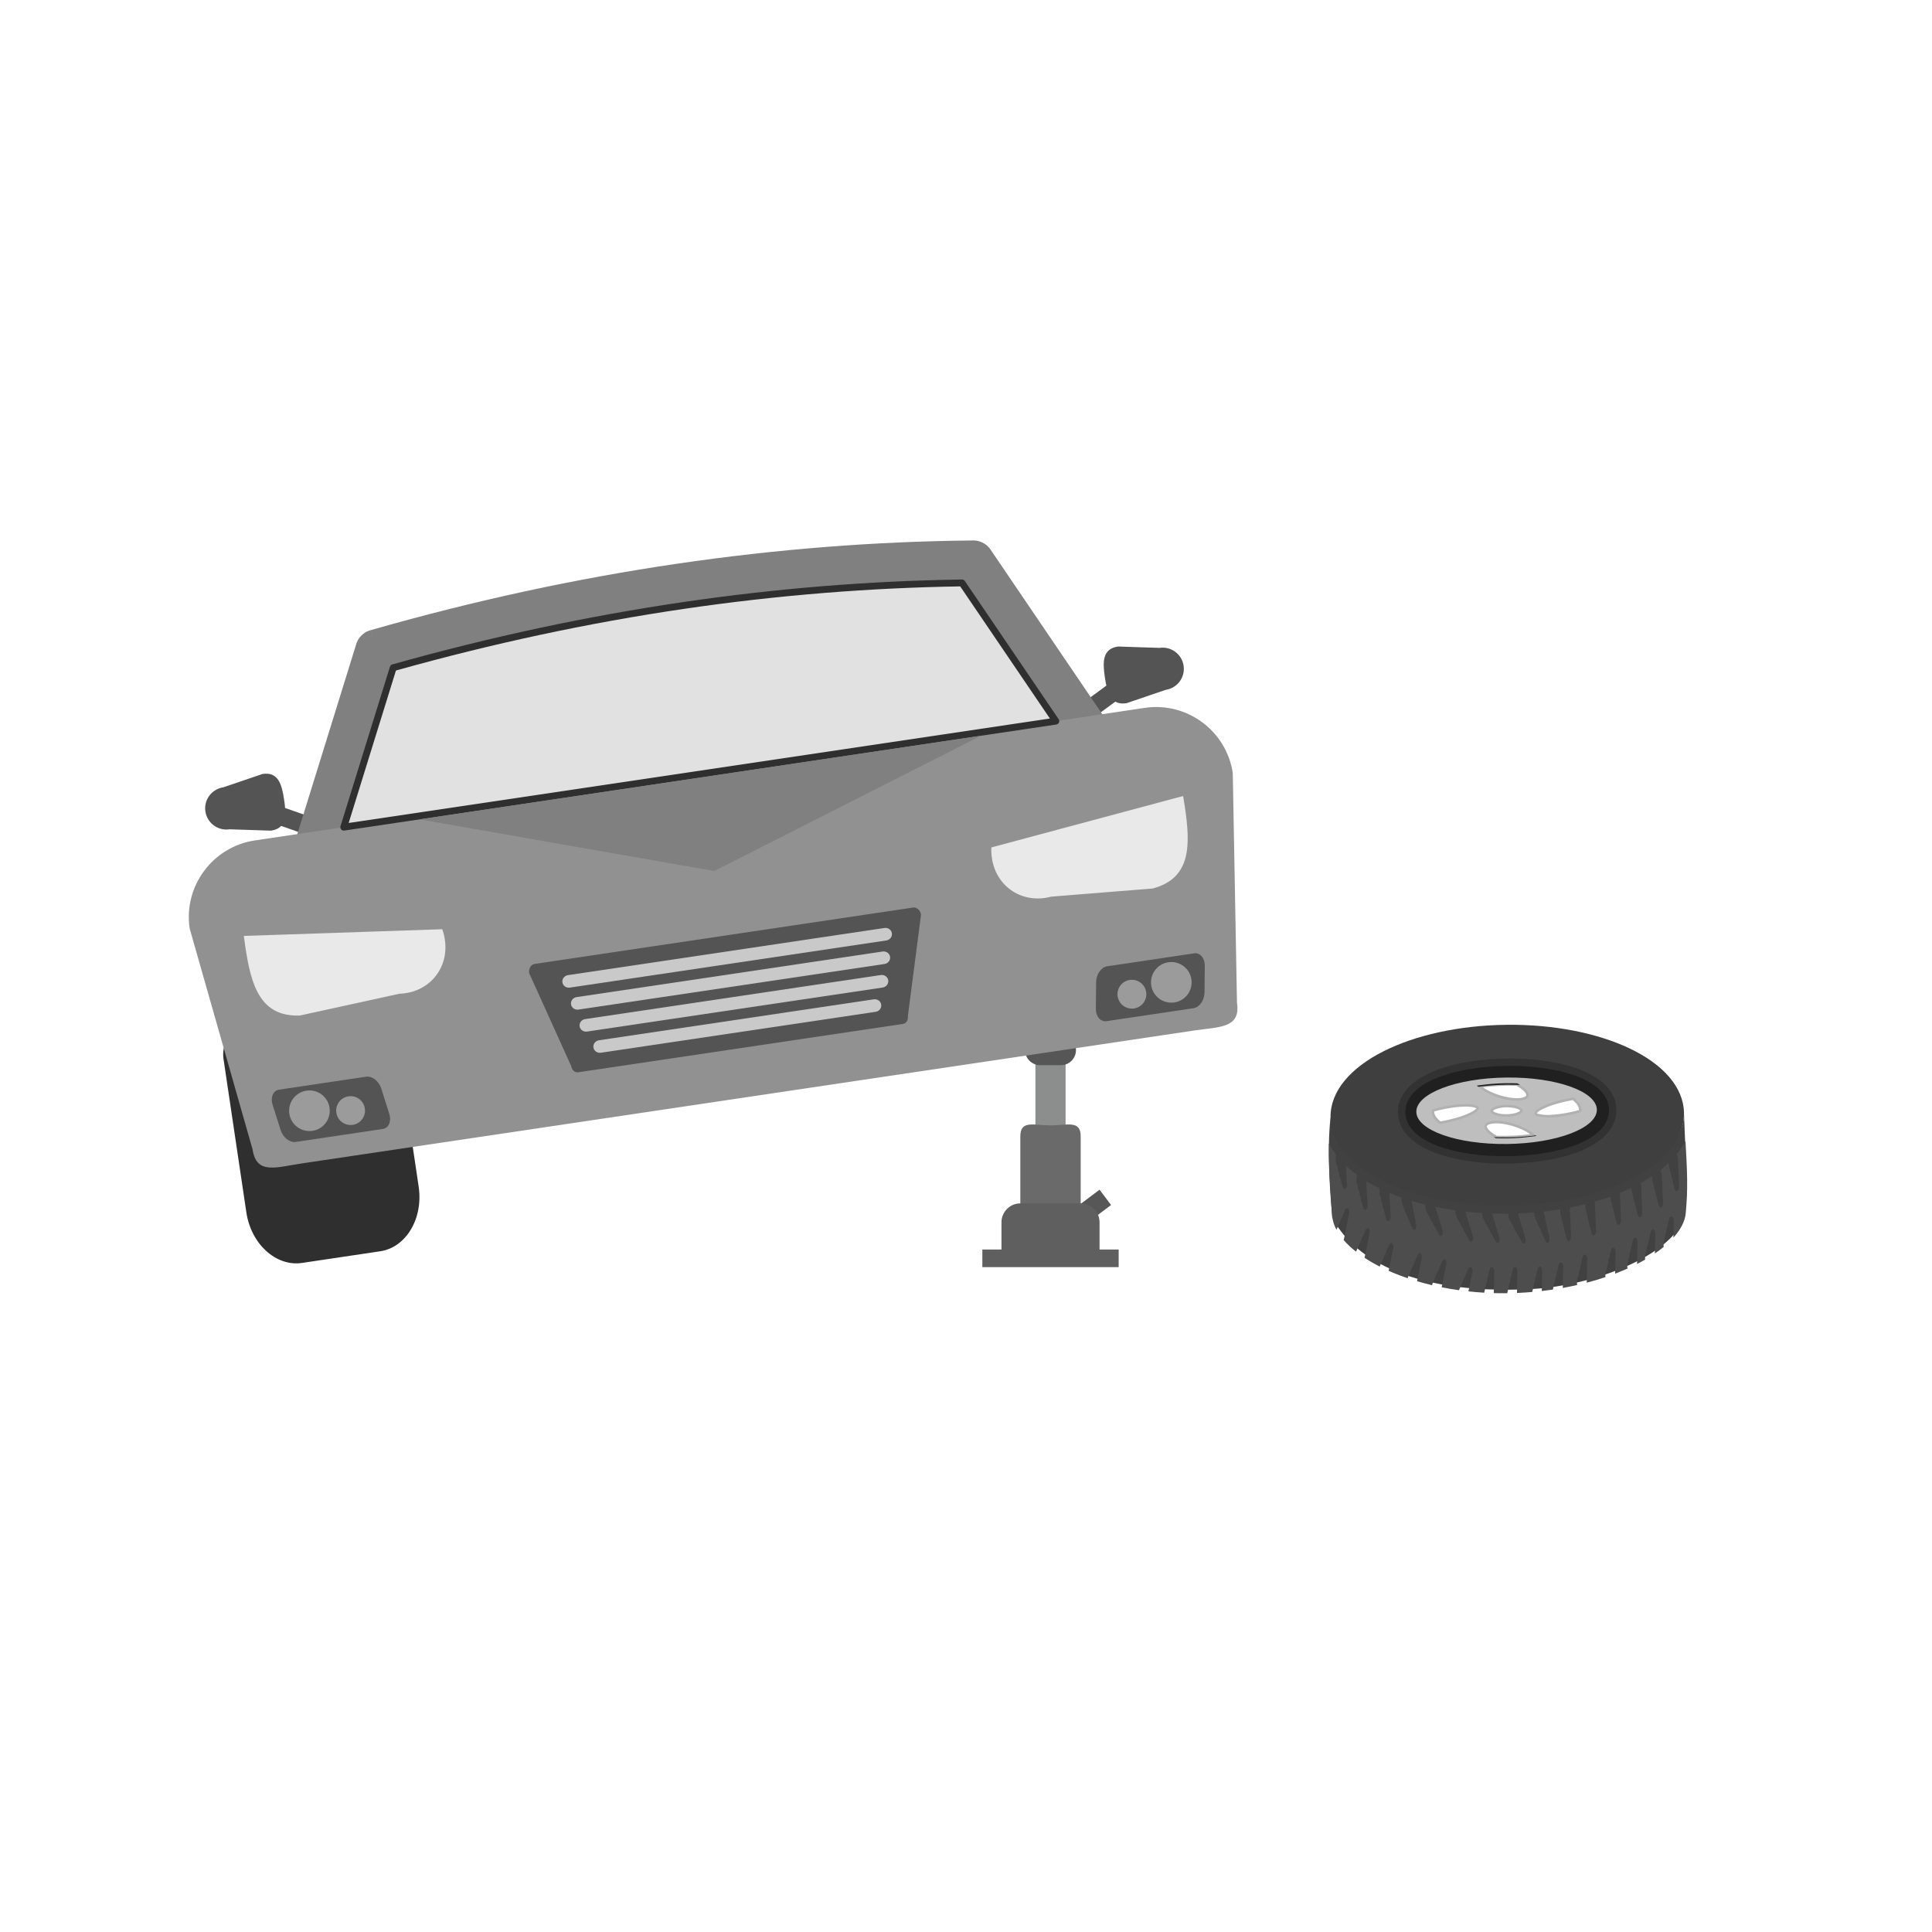 <?xml version="1.0" encoding="UTF-8"?>
<!DOCTYPE svg PUBLIC "-//W3C//DTD SVG 1.1//EN" "http://www.w3.org/Graphics/SVG/1.1/DTD/svg11.dtd">
<!-- Creator: CorelDRAW -->
<svg xmlns="http://www.w3.org/2000/svg" xml:space="preserve" width="2048px" height="2048px" style="shape-rendering:geometricPrecision; text-rendering:geometricPrecision; image-rendering:optimizeQuality; fill-rule:evenodd; clip-rule:evenodd"
viewBox="0 0 2048 2048"
 xmlns:xlink="http://www.w3.org/1999/xlink">
 <defs>
  <style type="text/css">
   <![CDATA[
    .fil22 {fill:none}
    .fil18 {fill:#323232}
    .fil17 {fill:#3F3F3F}
    .fil16 {fill:#414141}
    .fil10 {fill:#545454}
    .fil0 {fill:#575758}
    .fil14 {fill:#5F5F5F}
    .fil13 {fill:gray}
    .fil7 {fill:#919191}
    .fil11 {fill:#9B9B9C}
    .fil21 {fill:#BEBEBE}
    .fil9 {fill:#E1E1E2}
    .fil20 {fill:#202020;fill-rule:nonzero}
    .fil4 {fill:#2F2F2F;fill-rule:nonzero}
    .fil19 {fill:#4D4D4D;fill-rule:nonzero}
    .fil5 {fill:#545454;fill-rule:nonzero}
    .fil3 {fill:#565656;fill-rule:nonzero}
    .fil2 {fill:#6A6A6A;fill-rule:nonzero}
    .fil6 {fill:gray;fill-rule:nonzero}
    .fil1 {fill:#8C8D8D;fill-rule:nonzero}
    .fil15 {fill:#B1B1B1;fill-rule:nonzero}
    .fil12 {fill:#C9C9C9;fill-rule:nonzero}
    .fil8 {fill:#E9E9EA;fill-rule:nonzero}
   ]]>
  </style>
 </defs>
 <g id="Layer_x0020_1">
  <rect class="fil0" transform="matrix(-0.8 0.6 0.45 0.6 1165.58 1261.13)" width="39.063" height="27.084"/>
  <path class="fil1" d="M1129.58 1129.12c0,-8.836 -7.165,-16 -16,-16 -8.836,0 -16,7.165 -16,16l0 87.891c0,8.836 7.165,16 16,16 8.836,0 16,-7.165 16,-16l0 -87.891z"/>
  <path class="fil2" d="M1145.59 1204.64c0,-17.673 -14.328,-11.688 -32.001,-11.688 -17.673,0 -32.001,-5.985 -32.001,11.688l0 87.891c0,17.673 14.328,32.001 32.001,32.001 17.673,0 32.001,-14.328 32.001,-32.001l0 -87.891z"/>
  <path class="fil3" d="M1102.6 1097.14c-8.836,0 -16,7.165 -16,16 0,8.836 7.165,16 16,16l21.973 0c8.836,0 16,-7.165 16,-16 0,-8.836 -7.165,-16 -16,-16l-21.973 0z"/>
  <g id="_613210312">
   <path id="_613176232" class="fil4" d="M403.031 1326.41l-82.913 12.351c-13.739,2.047 -27.236,-2.957 -37.912,-12.666 -10.676,-9.709 -18.556,-24.146 -21.063,-40.965l-24.2 -162.463c-2.241,-15.037 5.902,-28.713 18.185,-30.542l138.187 -20.584c12.284,-1.83 24.058,8.878 26.298,23.916l24.2 162.462c2.506,16.82 -0.824,32.928 -8.207,45.326 -7.383,12.399 -18.836,21.119 -32.575,23.166z"/>
   <path id="_613176160" class="fil5" d="M1185.15 685.342c-16.597,2.472 -16.394,16.195 -13.922,32.791 2.472,16.596 6.278,29.782 22.874,27.309l41.641 -14.184c12.284,-1.831 20.759,-13.272 18.93,-25.555 -1.83,-12.285 -13.272,-20.759 -25.555,-18.93l-43.968 -1.431z"/>
   <path id="_613175728" class="fil5" d="M1190.66 737.675c5.496,-4.026 9.232,-12.125 8.343,-18.089 -0.888,-5.965 -6.064,-7.534 -11.561,-3.508l-37.665 27.594c-5.496,4.026 -9.232,12.125 -8.343,18.089 0.888,5.965 6.064,7.534 11.561,3.508l37.665 -27.594z"/>
   <path id="_613175824" class="fil5" d="M278.295 820.427c16.597,-2.472 20.402,10.715 22.874,27.311 2.472,16.596 2.675,30.318 -13.922,32.791l-43.968 -1.433c-12.284,1.831 -23.725,-6.645 -25.555,-18.928 -1.83,-12.284 6.646,-23.726 18.93,-25.555l41.641 -14.185z"/>
   <path id="_613176016" class="fil5" d="M288.278 872.095c-6.431,-2.25 -12.365,-8.908 -13.253,-14.873 -0.888,-5.963 3.605,-8.974 10.036,-6.724l44.073 15.418c6.431,2.25 12.365,8.908 13.253,14.871 0.888,5.965 -3.605,8.975 -10.036,6.725l-44.073 -15.418z"/>
   <path id="_613175800" class="fil6" d="M1139.3 794.014c6.97,10.242 20.924,12.896 31.167,5.926 10.242,-6.97 12.896,-20.924 5.926,-31.167l-126.28 -186.023 0.045 -0.03c-4.709,-6.938 -12.613,-10.41 -20.413,-9.788 -102.141,1.052 -206.157,9.061 -312.213,24.658 -106.375,15.641 -214.551,38.908 -324.67,70.43l6.142 21.554 -6.188 -21.62c-8.117,2.324 -13.906,8.822 -15.71,16.495l-66.11 213.233c-3.683,11.829 2.923,24.405 14.752,28.088 11.829,3.682 24.405,-2.923 28.088,-14.753l63.001 -203.204c104.295,-29.331 206.682,-51.117 307.295,-65.913 100.018,-14.707 198.525,-22.512 295.636,-23.967l119.532 176.08z"/>
   <path id="_613211680" class="fil7" d="M1213.49 750.369c22.354,-3.33 44.019,2.774 60.915,15.291 16.898,12.515 29.053,31.463 32.382,53.815l4.472 243.742c4.005,26.886 -18.657,25.182 -45.544,29.187l-945.848 140.895c-26.886,4.004 -48.066,12.239 -52.071,-14.648l-66.762 -234.462c-3.33,-22.354 2.774,-44.02 15.289,-60.918 12.516,-16.897 31.463,-29.049 53.816,-32.38l943.351 -140.522z"/>
   <path id="_613212064" class="fil8" d="M258.477 992.114c0.437,3.612 0.947,7.304 1.507,11.06 6.163,41.374 15.729,74.763 57.81,73.344l105.639 -23.124c31.145,-1.049 52.7,-26.727 48.137,-57.352 -0.563,-3.785 -1.502,-7.47 -2.77,-11.017l-210.324 7.089z"/>
   <path id="_613211968" class="fil8" d="M1254.15 843.798c0.634,3.582 1.221,7.263 1.781,11.018 6.163,41.374 6.744,76.101 -33.924,87.01l-107.792 8.669c-30.098,8.073 -58.201,-10.207 -62.764,-40.833 -0.563,-3.785 -0.739,-7.583 -0.561,-11.346l203.26 -54.519z"/>
   <path id="_613212136" class="fil9" d="M364.427 876.846l754.775 -112.432 -99.436 -146.48c-97.113,1.454 -195.619,9.26 -295.636,23.967 -100.613,14.796 -203.001,36.582 -307.296,65.913l-52.407 169.032z"/>
   <path id="_613211296" class="fil4" d="M369.609 872.395l743.339 -110.728 -95.088 -140.075c-47.778,0.758 -95.951,3.061 -144.527,6.978 -49.272,3.972 -98.826,9.588 -148.669,16.918 -50.16,7.376 -100.837,16.511 -152.041,27.471 -50.58,10.827 -101.547,23.411 -152.903,37.812l-50.111 161.625zm750.129 -104.38l-754.775 112.432c-0.524,0.079 -1.074,0.044 -1.615,-0.124 -1.918,-0.594 -2.993,-2.635 -2.398,-4.554l3.476 1.078 -3.467 -1.08 52.33 -168.788c0.294,-1.245 1.239,-2.298 2.558,-2.668l0.985 3.503 -0.98 -3.49c52.29,-14.705 104.035,-27.507 155.25,-38.468 51.214,-10.963 102.041,-20.121 152.491,-27.54 50.173,-7.378 99.885,-13.017 149.147,-16.989 49.191,-3.966 98.076,-6.281 146.666,-7.015 1.284,-0.125 2.595,0.436 3.369,1.578l-0.007 0.005 99.293 146.268c0.379,0.482 0.644,1.067 0.739,1.716 0.296,1.988 -1.075,3.84 -3.064,4.136z"/>
   <path id="_613211104" class="fil10" d="M566.81 1021.79l401.04 -59.74c3.96,-0.589 7.778,2.811 8.484,7.558l-13.945 107.432c0.607,4.078 -1.678,7.827 -5.08,8.334l-344.471 51.313c-3.402,0.507 -6.68,-2.413 -7.287,-6.491l-44.653 -98.704c-0.707,-4.747 1.954,-9.112 5.913,-9.702z"/>
   <path id="_613211008" class="fil10" d="M295.912 1155.06l92.234 -13.74c6.313,-0.94 13.511,4.707 15.996,12.548l8.535 26.933c2.485,7.84 -0.647,15.026 -6.959,15.966l-92.234 13.74c-6.312,0.94 -13.511,-4.706 -15.996,-12.548l-8.535 -26.933c-2.485,-7.841 0.646,-15.026 6.959,-15.966z"/>
   <circle id="_613210984" class="fil11" transform="matrix(0.779 -0.116 0.116 0.779 328.016 1177.44)" r="27.344"/>
   <circle id="_613211032" class="fil11" transform="matrix(0.553 -0.082 0.082 0.553 371.642 1177.27)" r="27.344"/>
   <path id="_613211536" class="fil10" d="M1265.83 1010.58l-92.235 13.739c-6.312,0.941 -11.551,8.44 -11.643,16.665l-0.315 28.251c-0.091,8.224 4.998,14.185 11.31,13.245l92.235 -13.74c6.312,-0.94 11.552,-8.438 11.643,-16.664l0.315 -28.251c0.091,-8.225 -4.998,-14.185 -11.31,-13.245z"/>
   <circle id="_613211368" class="fil11" transform="matrix(-0.779 0.116 0.116 0.779 1241.64 1041.34)" r="27.344"/>
   <circle id="_613210480" class="fil11" transform="matrix(-0.553 0.082 0.082 0.553 1199.86 1053.89)" r="27.344"/>
   <path id="_613210384" class="fil12" d="M602.099 1033.68c-3.817,0.568 -6.47,3.991 -5.926,7.643 0.544,3.653 4.08,6.154 7.896,5.585l335.459 -49.97c3.817,-0.569 6.47,-3.991 5.926,-7.644 -0.543,-3.653 -4.08,-6.154 -7.896,-5.585l-335.459 49.971z"/>
   <path id="_613210216" class="fil12" d="M611.22 1056.97c-3.817,0.568 -6.47,3.991 -5.926,7.644 0.543,3.652 4.08,6.152 7.896,5.584l324.403 -48.324c3.816,-0.568 6.47,-3.991 5.926,-7.643 -0.544,-3.653 -4.08,-6.154 -7.897,-5.585l-324.402 48.324z"/>
   <path id="_613210288" class="fil12" d="M620.34 1080.26c-3.816,0.569 -6.469,3.991 -5.926,7.644 0.544,3.653 4.08,6.154 7.897,5.584l313.344 -46.676c3.817,-0.568 6.47,-3.991 5.927,-7.643 -0.544,-3.653 -4.08,-6.154 -7.897,-5.585l-313.346 46.676z"/>
   <path id="_613210840" class="fil12" d="M634.989 1102.72c-3.817,0.568 -6.47,3.991 -5.926,7.644 0.543,3.652 4.08,6.152 7.896,5.584l291.232 -43.382c3.816,-0.568 6.47,-3.991 5.926,-7.644 -0.544,-3.652 -4.08,-6.154 -7.897,-5.584l-291.231 43.382z"/>
   <polygon id="_613210264" class="fil13" points="1039.98,779.895 444.724,868.564 757.113,923.327 "/>
  </g>
  <path class="fil14" d="M1081.61 1275.63l63.952 0c11.001,0 20,8.999 20,20l0 45.626 -103.951 0 0 -45.626c0,-11.001 8.999,-20 20,-20z"/>
  <rect class="fil14" x="1041.33" y="1324.53" width="144.503" height="18.671"/>
  <g id="_613208872">
   <path id="_613209400" class="fil15" d="M1530.05 1155.87c-8.469,3.233 -15.237,7.019 -19.785,11.159 -4.042,3.679 -6.25,7.583 -6.203,11.535 0.047,3.953 2.349,7.802 6.477,11.385 4.645,4.029 11.503,7.652 20.046,10.682 8.688,3.082 19.077,5.526 30.631,7.147 11.157,1.565 23.392,2.356 36.222,2.203 12.83,-0.154 25.042,-1.237 36.158,-3.069 11.511,-1.896 21.839,-4.59 30.45,-7.877 8.469,-3.233 15.237,-7.019 19.785,-11.159 4.042,-3.68 6.25,-7.583 6.203,-11.536 -0.047,-3.953 -2.348,-7.801 -6.477,-11.383 -4.644,-4.03 -11.502,-7.654 -20.046,-10.683 -8.687,-3.08 -19.077,-5.526 -30.63,-7.147 -11.158,-1.565 -23.392,-2.356 -36.222,-2.203 -12.83,0.154 -25.042,1.238 -36.158,3.069 -11.512,1.896 -21.84,4.59 -30.451,7.878zm-23.411 7.181c5.048,-4.596 12.402,-8.739 21.498,-12.211 8.953,-3.418 19.637,-6.209 31.499,-8.164 11.386,-1.874 23.869,-2.985 36.958,-3.141 13.09,-0.157 25.597,0.653 37.023,2.256 11.905,1.67 22.654,4.205 31.686,7.408 9.177,3.254 16.628,7.22 21.784,11.693 5.308,4.606 8.269,9.794 8.336,15.383 0.066,5.589 -2.77,10.847 -7.965,15.578 -5.049,4.597 -12.402,8.739 -21.498,12.211 -8.954,3.418 -19.638,6.209 -31.5,8.164 -11.385,1.876 -23.868,2.985 -36.958,3.142 -13.089,0.156 -25.596,-0.654 -37.022,-2.257 -11.905,-1.67 -22.654,-4.205 -31.686,-7.408 -9.177,-3.254 -16.628,-7.219 -21.784,-11.693 -5.308,-4.605 -8.27,-9.794 -8.336,-15.383 -0.067,-5.589 2.77,-10.847 7.965,-15.578zm122.508 22.861c-0.433,-0.142 -0.846,-0.296 -1.234,-0.464 -0.468,-0.203 -0.908,-0.431 -1.313,-0.684 -0.472,-0.294 -0.875,-0.606 -1.209,-0.931 -0.398,-0.385 -0.72,-0.802 -0.972,-1.241 -1.554,-2.712 -0.464,-5.235 1.904,-7.465 1.681,-1.581 4.08,-3.026 6.373,-4.205 3.103,-1.593 6.815,-3.096 10.89,-4.462 4.237,-1.42 8.833,-2.68 13.512,-3.731 0.142,-0.032 0.686,-0.149 1.624,-0.35l-0.002 -0.011 0.054 -0.011c0.21,-0.044 0.724,-0.149 1.598,-0.326l7.102 -1.436 -0.001 -0.006c0.945,-0.191 1.876,0.138 2.492,0.79l2.805 2.585c0.75,0.69 1.434,1.391 2.049,2.101 0.628,0.723 1.192,1.459 1.687,2.206 0.862,1.304 1.515,2.631 1.957,3.972 0.459,1.396 0.697,2.807 0.713,4.224 0.001,0.059 -0.004,0.248 -0.013,0.576 -0.011,0.321 -0.019,0.521 -0.024,0.598l-0.098 1.32 -2.687 -0.2 2.687 0.2c-0.092,1.245 -1.018,2.229 -2.19,2.448l-2.695 0.739 0.001 0.002 -0.005 0.001 0.001 0.006c-0.056,0.015 -0.111,0.028 -0.167,0.04l-0.739 0.204c-0.162,0.043 -0.154,0.038 -0.918,0.236 -0.821,0.214 -1.633,0.418 -2.434,0.613 -0.861,0.209 -1.693,0.405 -2.487,0.583 -3.057,0.686 -6.286,1.319 -9.604,1.846 -3.017,0.478 -6.122,0.874 -9.256,1.148 -4.75,0.417 -7.649,0.544 -10.306,0.407 -2.663,-0.137 -4.954,-0.536 -8.536,-1.174l0.463 -2.647 -0.472 2.653c-0.193,-0.034 -0.376,-0.089 -0.549,-0.159zm0.896 -5.395c0.23,0.1 0.485,0.195 0.761,0.285 3.276,0.583 5.395,0.947 7.709,1.068 2.36,0.122 5.057,-0.004 9.57,-0.399 3.002,-0.262 5.981,-0.641 8.877,-1.102 3.229,-0.513 6.343,-1.122 9.268,-1.779 0.854,-0.191 1.652,-0.378 2.404,-0.561 0.81,-0.197 1.593,-0.394 2.35,-0.592 0.163,-0.043 0.118,-0.033 0.875,-0.236l0.719 -0.19c0.05,-0.017 0.1,-0.032 0.151,-0.046l0.712 2.598 -0.704 -2.591 1.051 -0.289 -0.001 -0.148c-0.011,-0.872 -0.158,-1.742 -0.443,-2.606 -0.298,-0.905 -0.741,-1.806 -1.331,-2.696 -0.364,-0.549 -0.783,-1.097 -1.258,-1.643 -0.487,-0.562 -1.03,-1.117 -1.623,-1.664l-1.939 -1.788 -5.77 1.168c-0.128,0.025 -0.666,0.139 -1.539,0.325l-0.04 0.009 0 0 -0.005 0 -0.002 -0.009c-0.133,0.028 -0.652,0.144 -1.561,0.348 -4.547,1.022 -8.967,2.231 -12.986,3.578 -3.775,1.266 -7.23,2.665 -10.136,4.159 -1.935,0.993 -3.904,2.163 -5.141,3.327 -0.55,0.519 -0.933,0.881 -0.931,0.885l0.052 0.052c0.077,0.076 0.176,0.151 0.295,0.226 0.167,0.103 0.373,0.209 0.615,0.313zm-49.944 5.426c0.553,-0.1 1.089,-0.183 1.604,-0.246 0.612,-0.074 1.259,-0.132 1.937,-0.174 1.121,-0.067 2.245,-0.09 3.365,-0.072 -1.051,-0.244 -2.036,-0.529 -2.937,-0.849 -1.907,-0.676 -3.488,-1.528 -4.623,-2.513 -1.436,-1.245 -2.238,-2.726 -2.258,-4.4 -0.02,-1.674 0.746,-3.174 2.153,-4.454 1.11,-1.011 2.67,-1.9 4.56,-2.622 1.747,-0.666 3.81,-1.208 6.082,-1.583 2.153,-0.354 4.505,-0.563 6.959,-0.593l0.496 -0.004c-3.226,-0.598 -6.214,-1.381 -8.722,-2.137 -4.029,-1.213 -7.728,-2.64 -11.005,-4.186 -3.465,-1.636 -6.515,-3.441 -9.032,-5.302l-0.005 0.007 -0.005 -0.004 -0.002 0.002c-0.04,-0.03 -0.08,-0.06 -0.118,-0.092 -0.224,-0.168 -0.463,-0.348 -0.717,-0.547 -0.274,-0.213 -0.547,-0.431 -0.816,-0.656l-3.235 -2.68 1.713 -2.074 -1.72 2.075c-1.146,-0.95 -1.305,-2.648 -0.356,-3.794 0.487,-0.587 1.169,-0.915 1.874,-0.967l7.543 -0.952c1.101,-0.139 2.427,-0.292 3.972,-0.455 1.532,-0.162 2.868,-0.292 4.011,-0.39 2.506,-0.215 5.131,-0.389 7.858,-0.52 2.822,-0.136 5.489,-0.22 7.993,-0.249 0.996,-0.012 2.373,-0.012 4.119,-0.001 1.423,0.009 2.793,0.032 4.107,0.065l3.593 0.091 -0.063 2.685 0.069 -2.693c0.547,0.013 1.05,0.189 1.468,0.48l1.713 1.018c0.141,0.084 0.334,0.201 0.574,0.348l0.002 -0.004 0.011 0.007 0.002 -0.005c0.044,0.027 0.087,0.056 0.13,0.085l0.433 0.269c0.45,0.281 0.939,0.599 1.469,0.956 0.437,0.294 0.904,0.624 1.404,0.994 1.678,1.24 3.197,2.561 4.411,3.927 1.186,1.336 2.112,2.747 2.661,4.218 0.416,1.114 0.638,2.303 0.514,3.522 -0.131,1.307 -0.637,2.597 -1.672,3.796 -0.757,0.875 -1.812,1.683 -3.21,2.343 -1.152,0.544 -2.53,0.996 -4.157,1.306 -0.54,0.103 -1.159,0.197 -1.85,0.281 -0.611,0.074 -1.259,0.132 -1.936,0.174 -1.122,0.067 -2.245,0.09 -3.365,0.072 1.051,0.246 2.035,0.53 2.936,0.849 1.906,0.677 3.487,1.528 4.622,2.513 1.436,1.245 2.239,2.726 2.259,4.4 0.02,1.675 -0.746,3.175 -2.153,4.454 -1.111,1.011 -2.67,1.902 -4.561,2.622 -1.746,0.667 -3.809,1.208 -6.082,1.583 -2.152,0.354 -4.504,0.565 -6.958,0.594l-0.487 0.002c3.21,0.595 6.198,1.38 8.713,2.137 4.028,1.213 7.727,2.64 11.004,4.186 3.494,1.65 6.544,3.452 9.038,5.296l-1.594 2.166 1.602 -2.166c0.071,0.052 0.138,0.107 0.202,0.165 0.322,0.239 0.537,0.4 0.632,0.474 0.273,0.213 0.546,0.431 0.816,0.656l3.237 2.681 -1.713 2.073 1.72 -2.075c1.146,0.948 1.305,2.648 0.357,3.794 -0.487,0.587 -1.172,0.915 -1.877,0.969l-7.543 0.952c-1.102,0.138 -2.427,0.291 -3.973,0.454 -1.532,0.163 -2.867,0.293 -4.011,0.39 -2.505,0.215 -5.13,0.389 -7.857,0.521 -2.822,0.136 -5.489,0.219 -7.993,0.248 -0.997,0.013 -2.373,0.012 -4.119,0.001 -1.423,-0.009 -2.793,-0.032 -4.108,-0.065l-3.591 -0.091 0.063 -2.685 -0.069 2.694c-0.546,-0.014 -1.05,-0.19 -1.467,-0.48l-1.715 -1.019c-0.141,-0.083 -0.33,-0.197 -0.573,-0.346l-0.001 0.002 -0.011 -0.006 -0.001 0.005c-0.045,-0.028 -0.089,-0.057 -0.132,-0.086l-0.437 -0.272c-0.45,-0.281 -0.938,-0.598 -1.468,-0.954 -0.435,-0.293 -0.9,-0.621 -1.398,-0.99l-0.006 0.006 -0.005 -0.004 -0.002 0.004c-0.041,-0.031 -0.081,-0.063 -0.12,-0.094 -1.611,-1.201 -3.082,-2.491 -4.283,-3.842 -1.186,-1.336 -2.111,-2.747 -2.661,-4.218 -0.417,-1.114 -0.638,-2.303 -0.515,-3.522 0.132,-1.307 0.637,-2.597 1.672,-3.796 0.757,-0.876 1.813,-1.684 3.21,-2.344 1.153,-0.543 2.531,-0.996 4.159,-1.306 0.081,-0.015 0.164,-0.027 0.246,-0.035zm2.236 5.094c-0.457,0.056 -0.878,0.117 -1.257,0.184 -0.07,0.02 -0.141,0.037 -0.214,0.05l-0.506 -2.646 0.506 2.646c-1.212,0.231 -2.159,0.53 -2.88,0.87 -0.679,0.321 -1.147,0.66 -1.437,0.997 -0.241,0.279 -0.356,0.552 -0.381,0.813 -0.035,0.348 0.045,0.736 0.191,1.127 0.299,0.8 0.876,1.651 1.651,2.524 0.924,1.039 2.12,2.08 3.468,3.084 0.04,0.027 0.081,0.054 0.12,0.084l-0.007 0.011c0.337,0.249 0.745,0.535 1.212,0.848 0.372,0.25 0.817,0.537 1.32,0.852 0.106,0.066 0.235,0.146 0.392,0.242 0.046,0.025 0.092,0.051 0.137,0.078l-1.406 2.298 1.404 -2.29c0.116,0.071 0.293,0.177 0.521,0.313l1.279 0.759 2.881 0.073c1.383,0.035 2.718,0.058 4.002,0.066 0.969,0.006 2.311,-0.001 4.033,-0.021 2.774,-0.033 5.381,-0.109 7.804,-0.226 2.482,-0.119 5.041,-0.292 7.668,-0.517 1.511,-0.13 2.816,-0.253 3.906,-0.367 1.08,-0.115 2.362,-0.266 3.847,-0.454l1.422 -0.18c-2.172,-1.578 -4.844,-3.139 -7.924,-4.594 -3.066,-1.447 -6.51,-2.776 -10.242,-3.9 -2.631,-0.793 -5.839,-1.619 -9.315,-2.197 -3.422,-0.569 -7.061,-0.888 -10.573,-0.676 -0.529,0.032 -1.071,0.081 -1.622,0.149zm-20.934 -7.057c-3.102,1.594 -6.814,3.097 -10.89,4.462 -4.235,1.42 -8.832,2.681 -13.512,3.731 -0.141,0.032 -0.687,0.15 -1.626,0.35 -0.803,0.172 -1.343,0.286 -1.648,0.347l-7.101 1.436 0.001 0.006c-0.945,0.191 -1.876,-0.138 -2.493,-0.79l-2.805 -2.585c-0.749,-0.69 -1.433,-1.391 -2.049,-2.1 -0.627,-0.723 -1.191,-1.46 -1.685,-2.207 -0.862,-1.303 -1.515,-2.63 -1.957,-3.972 -0.459,-1.396 -0.697,-2.806 -0.715,-4.224 0,-0.059 0.005,-0.247 0.014,-0.576 0.009,-0.321 0.018,-0.521 0.024,-0.598l0.098 -1.319 2.687 0.2 -2.687 -0.2c0.092,-1.246 1.017,-2.23 2.189,-2.448l2.705 -0.743c1.119,-0.306 0.425,-0.124 0.9,-0.252 0.269,-0.071 0.109,-0.025 0.919,-0.236 0.821,-0.214 1.633,-0.418 2.434,-0.613 0.861,-0.209 1.691,-0.405 2.486,-0.583 3.056,-0.686 6.285,-1.319 9.604,-1.846 3.015,-0.478 6.122,-0.874 9.256,-1.148 2.007,-0.176 4.179,-0.309 6.454,-0.36 2.207,-0.05 4.423,-0.012 6.542,0.157 1.84,0.146 3.582,0.39 5.068,0.749 1.488,0.36 2.818,0.859 3.885,1.522 0.472,0.294 0.875,0.607 1.209,0.931 0.398,0.386 0.72,0.803 0.971,1.241 1.553,2.713 0.464,5.236 -1.904,7.465 -1.68,1.581 -4.078,3.027 -6.373,4.205zm-12.593 -0.633c3.775,-1.265 7.23,-2.665 10.136,-4.159 1.935,-0.993 3.902,-2.161 5.141,-3.327 0.55,-0.519 0.932,-0.881 0.931,-0.885l-0.052 -0.052c-0.077,-0.074 -0.176,-0.15 -0.296,-0.226 -0.523,-0.325 -1.328,-0.607 -2.319,-0.847 -1.276,-0.308 -2.725,-0.513 -4.225,-0.632 -1.935,-0.155 -3.973,-0.19 -6.015,-0.144 -1.975,0.045 -4.054,0.177 -6.096,0.357 -3.002,0.262 -5.981,0.643 -8.878,1.102 -3.228,0.513 -6.341,1.122 -9.267,1.779 -0.853,0.191 -1.654,0.379 -2.402,0.561 -0.811,0.197 -1.594,0.394 -2.35,0.592 -0.21,0.054 -0.012,0.005 -0.876,0.236 -1.07,0.286 -0.351,0.085 -0.879,0.23l-1.052 0.288 0.002 0.149c0.011,0.87 0.158,1.74 0.442,2.604 0.298,0.905 0.742,1.806 1.332,2.696 0.364,0.549 0.783,1.098 1.257,1.644 0.488,0.561 1.03,1.116 1.623,1.663l1.941 1.788 5.77 -1.167c0.778,-0.158 1.318,-0.268 1.584,-0.325 0.13,-0.028 0.65,-0.144 1.564,-0.35 4.546,-1.02 8.966,-2.23 12.986,-3.578zm62.954 -19.481c0.445,-0.053 0.937,-0.132 1.47,-0.234 1.211,-0.231 2.159,-0.53 2.878,-0.87 0.68,-0.321 1.147,-0.66 1.437,-0.996 0.241,-0.279 0.357,-0.553 0.383,-0.813 0.035,-0.35 -0.046,-0.736 -0.191,-1.127 -0.299,-0.8 -0.878,-1.652 -1.651,-2.524 -0.969,-1.09 -2.204,-2.16 -3.581,-3.178 -0.337,-0.25 -0.746,-0.536 -1.213,-0.85 -0.371,-0.249 -0.816,-0.536 -1.322,-0.85l-0.389 -0.241c-0.046,-0.025 -0.092,-0.051 -0.137,-0.078l1.407 -2.298 -1.404 2.291c-0.12,-0.074 -0.293,-0.178 -0.523,-0.314l-1.279 -0.761 -2.881 -0.073c-1.383,-0.035 -2.718,-0.058 -4.002,-0.066 -0.97,-0.006 -2.313,0.001 -4.033,0.021 -2.774,0.033 -5.381,0.109 -7.805,0.226 -2.48,0.119 -5.04,0.292 -7.668,0.517 -1.509,0.13 -2.816,0.253 -3.905,0.369 -1.08,0.113 -2.362,0.265 -3.848,0.452l-1.434 0.181c2.151,1.565 4.825,3.125 7.936,4.593 3.066,1.447 6.511,2.777 10.244,3.9 2.615,0.788 5.791,1.609 9.213,2.183l0.103 0.014 -0.442 2.659 0.442 -2.657c3.422,0.568 7.062,0.888 10.574,0.674 0.529,-0.032 1.071,-0.081 1.62,-0.149zm-41.496 -9.216l1.447 -1.955 -0.001 0 -1.446 1.955zm12.699 22.564c-0.252,0.229 -0.391,0.373 -0.39,0.411 0,0.038 0.143,0.18 0.399,0.402 0.624,0.541 1.611,1.051 2.884,1.502 1.417,0.502 3.133,0.905 5.062,1.175 1.891,0.266 3.974,0.399 6.17,0.373 2.196,-0.026 4.276,-0.21 6.159,-0.521 1.922,-0.317 3.628,-0.759 5.033,-1.296 1.263,-0.482 2.238,-1.016 2.848,-1.571 0.252,-0.228 0.39,-0.373 0.39,-0.411 0,-0.038 -0.143,-0.18 -0.399,-0.402 -0.624,-0.54 -1.611,-1.051 -2.884,-1.502 -1.417,-0.502 -3.135,-0.905 -5.062,-1.175 -1.891,-0.265 -3.976,-0.399 -6.17,-0.373 -2.196,0.026 -4.276,0.21 -6.159,0.521 -1.922,0.317 -3.628,0.759 -5.033,1.296 -1.263,0.482 -2.238,1.016 -2.848,1.571z"/>
   <path id="_613209664" class="fil16" d="M1412.15 1290.43c-2.191,-36.631 -5.568,-69.948 -1.73,-106.064 8.75,74.776 131.876,94.065 190.159,92.482 68.799,-1.87 190.275,-36.588 184.301,-101.039l3.503 85.062 -2.512 28.89c-14.629,42.52 -98.796,73.463 -162.97,76.71 -133.833,6.772 -191.075,-37.443 -210.75,-76.041z"/>
   <path id="_613210072" class="fil17" d="M1410.42 1184.37c-0.331,-27.66 21.233,-52.414 56.363,-70.074 33.254,-16.716 79.156,-27.359 129.825,-27.966 50.667,-0.606 96.811,8.936 130.455,24.853 35.543,16.815 57.693,41.046 58.024,68.706 0.331,27.659 -21.234,52.413 -56.363,70.073 -33.254,16.717 -79.156,27.36 -129.825,27.966 -50.668,0.606 -96.811,-8.936 -130.456,-24.853 -35.542,-16.814 -57.692,-41.044 -58.023,-68.705zm89.303 -5.428c-0.138,-11.535 11.727,-21.612 31.022,-28.578 17.141,-6.189 40.663,-10.173 66.503,-10.481 25.84,-0.309 49.45,3.11 66.735,8.887 19.455,6.503 31.558,16.294 31.696,27.829 0.138,11.535 -11.727,21.612 -31.02,28.579 -17.141,6.189 -40.664,10.172 -66.504,10.481 -25.839,0.308 -49.45,-3.111 -66.735,-8.888 -19.455,-6.503 -31.558,-16.293 -31.696,-27.829z"/>
   <path id="_613209568" class="fil18" d="M1597.03 1122.1c23.692,-0.283 50.02,2.261 72.585,9.803 20.158,6.738 43.553,20.389 43.841,44.483 0.288,24.093 -22.774,38.3 -42.764,45.519 -22.378,8.08 -48.638,11.252 -72.331,11.536 -23.692,0.283 -50.02,-2.261 -72.585,-9.803 -20.158,-6.738 -43.552,-20.388 -43.84,-44.483 -0.288,-24.093 22.773,-38.3 42.763,-45.517 22.378,-8.08 48.639,-11.254 72.331,-11.537zm-97.312 56.842c-0.138,-11.535 11.727,-21.612 31.022,-28.578 17.141,-6.189 40.663,-10.173 66.503,-10.481 25.84,-0.309 49.45,3.11 66.735,8.887 19.455,6.503 31.558,16.294 31.696,27.829 0.138,11.535 -11.727,21.612 -31.02,28.579 -17.141,6.189 -40.664,10.172 -66.504,10.481 -25.839,0.308 -49.45,-3.111 -66.735,-8.888 -19.455,-6.503 -31.558,-16.293 -31.696,-27.829z"/>
   <path id="_613208896" class="fil19" d="M1408.63 1212.09c-0.091,5.682 -0.072,11.63 0.038,17.699 0.379,20.869 1.858,43.132 3.743,60.685 0.462,4.299 1.922,8.712 4.3,13.148l8.61 -19.703c0.826,-2.525 2.512,-3.745 3.765,-2.725 1.254,1.02 1.6,3.895 0.775,6.42l-5.207 25.749c-0.119,0.364 -0.247,0.713 -0.384,1.05 3.634,4.2 8.046,8.356 13.168,12.391l9.47 -21.67c0.826,-2.526 2.512,-3.746 3.765,-2.726 1.254,1.02 1.6,3.895 0.775,6.42l-4.952 24.487c4.884,3.219 10.234,6.324 16.012,9.272l9.568 -21.894c0.826,-2.525 2.512,-3.746 3.765,-2.726 1.254,1.02 1.602,3.895 0.776,6.42l-4.598 22.734c1.824,0.811 3.682,1.609 5.574,2.388 4.658,1.918 9.535,3.746 14.613,5.47 0.106,-0.436 0.228,-0.869 0.369,-1.298l9.667 -22.121c0.826,-2.526 2.512,-3.746 3.765,-2.726 1.254,1.02 1.6,3.895 0.775,6.42l-4.629 22.885c5.132,1.521 10.441,2.935 15.915,4.225 0.139,-0.712 0.321,-1.421 0.549,-2.118l9.666 -22.121c0.827,-2.526 2.512,-3.746 3.767,-2.726 1.254,1.02 1.6,3.895 0.775,6.42l-4.602 22.754c5.949,1.189 12.071,2.23 18.348,3.106l9.319 -21.324c0.826,-2.526 2.512,-3.746 3.767,-2.726 1.253,1.02 1.6,3.895 0.775,6.42l-3.817 18.875c5.463,0.593 11.031,1.061 16.698,1.391l5.548 -23.55c0.367,-2.654 1.807,-4.208 3.216,-3.471 1.408,0.737 2.254,3.487 1.887,6.141l-0.475 21.323c4.635,0.133 9.327,0.175 14.075,0.118l0.228 -0.004c0.018,-0.158 0.037,-0.317 0.059,-0.474l5.597 -23.758c0.366,-2.654 1.806,-4.208 3.215,-3.471 1.409,0.737 2.255,3.485 1.887,6.139l-0.474 21.287c5.446,-0.223 10.828,-0.567 16.136,-1.023l5.477 -23.247c0.366,-2.654 1.806,-4.208 3.215,-3.471 1.409,0.737 2.255,3.487 1.887,6.139l-0.435 19.563c4.006,-0.458 7.963,-0.983 11.871,-1.564 0.028,-0.416 0.07,-0.83 0.128,-1.245l5.597 -23.758c0.366,-2.654 1.806,-4.208 3.215,-3.471 1.409,0.737 2.255,3.485 1.887,6.139l-0.458 20.631c5.169,-0.928 10.235,-1.962 15.19,-3.089 -0.209,-1.564 -0.219,-3.24 0.011,-4.898l5.597 -23.758c0.367,-2.654 1.807,-4.208 3.215,-3.471 1.409,0.737 2.255,3.487 1.889,6.141l-0.523 23.5c6.85,-1.791 13.456,-3.759 19.782,-5.881 -0.084,-1.225 -0.048,-2.497 0.126,-3.759l5.597 -23.758c0.366,-2.653 1.806,-4.207 3.215,-3.47 1.409,0.737 2.254,3.485 1.887,6.139l-0.47 21.151c3.2,-1.214 6.317,-2.467 9.344,-3.756 1.25,-0.531 2.484,-1.07 3.704,-1.615 -0.257,-1.665 -0.288,-3.472 -0.041,-5.259l5.597 -23.758c0.367,-2.653 1.807,-4.207 3.216,-3.47 1.409,0.737 2.254,3.485 1.887,6.139l-0.478 21.484c2.959,-1.512 5.809,-3.064 8.549,-4.648 -0.17,-1.476 -0.164,-3.043 0.05,-4.593l5.597 -23.758c0.366,-2.653 1.806,-4.207 3.215,-3.471 1.409,0.738 2.255,3.487 1.887,6.141l-0.426 19.199c3.328,-2.276 6.435,-4.6 9.302,-6.964 -0.209,-1.569 -0.22,-3.25 0.009,-4.913l5.597 -23.758c0.367,-2.654 1.807,-4.208 3.216,-3.471 1.408,0.737 2.254,3.487 1.887,6.139l-0.361 16.189c7.728,-8.583 12.288,-17.412 13.076,-25.936 2.493,-26.961 1.508,-44.98 -0.285,-76.703 -2.549,5.017 -5.701,9.743 -9.302,14.177 0.572,1.182 1.018,2.646 1.276,4.324l1.238 28.024c0.432,2.811 -0.345,5.754 -1.735,6.573 -1.39,0.817 -2.868,-0.798 -3.3,-3.609l-6.182 -25.116c-0.037,-0.239 -0.07,-0.477 -0.097,-0.716 -2.718,2.588 -5.578,5.053 -8.541,7.394 0.718,1.267 1.278,2.936 1.579,4.9l1.238 28.024c0.432,2.811 -0.345,5.754 -1.735,6.573 -1.39,0.817 -2.868,-0.798 -3.3,-3.609l-6.182 -25.115c-0.233,-1.511 -0.288,-3.04 -0.191,-4.5 -3.986,2.694 -8.075,5.181 -12.181,7.466 0.117,0.487 0.219,0.998 0.3,1.531l1.238 28.024c0.432,2.811 -0.345,5.754 -1.735,6.573 -1.39,0.817 -2.869,-0.798 -3.3,-3.609l-6.182 -25.115c-0.117,-0.763 -0.189,-1.53 -0.22,-2.29 -4,1.923 -8.088,3.733 -12.252,5.433l1.186 26.857c0.432,2.811 -0.345,5.754 -1.735,6.573 -1.391,0.817 -2.869,-0.798 -3.3,-3.609l-6.182 -25.115c-0.044,-0.279 -0.079,-0.556 -0.111,-0.835 -5.432,1.938 -10.966,3.703 -16.574,5.301 0.064,0.309 0.12,0.626 0.171,0.952l1.238 28.024c0.431,2.811 -0.346,5.754 -1.736,6.573 -1.39,0.817 -2.868,-0.798 -3.3,-3.609l-6.182 -25.115c-0.214,-1.394 -0.278,-2.803 -0.211,-4.159 -5.414,1.338 -10.879,2.531 -16.371,3.586 0.039,0.207 0.076,0.417 0.107,0.631l1.238 28.024c0.432,2.811 -0.345,5.754 -1.735,6.573 -1.39,0.817 -2.868,-0.798 -3.3,-3.611l-6.182 -25.115c-0.244,-1.59 -0.293,-3.201 -0.175,-4.73 -5.848,0.941 -11.708,1.733 -17.551,2.38l5.572 25.867c0.891,2.663 0.618,5.727 -0.609,6.844 -1.227,1.117 -2.944,-0.136 -3.835,-2.798l-10.232 -23.263c-0.621,-1.858 -0.956,-3.815 -1.024,-5.667 -5.791,0.482 -11.549,0.828 -17.244,1.044l7.454 24.407c1.106,2.551 1.085,5.634 -0.044,6.883 -1.129,1.25 -2.94,0.194 -4.045,-2.357l-12.096 -22.018c-0.932,-2.15 -1.46,-4.491 -1.587,-6.661 -5.634,0.063 -11.349,0.002 -17.119,-0.19l7.234 23.692c1.106,2.552 1.085,5.635 -0.044,6.885 -1.129,1.25 -2.94,0.194 -4.045,-2.359l-12.096 -22.017c-0.937,-2.163 -1.466,-4.518 -1.59,-6.698 -5.89,-0.36 -11.816,-0.862 -17.748,-1.513l7.437 24.354c1.104,2.551 1.085,5.634 -0.044,6.883 -1.129,1.25 -2.941,0.194 -4.046,-2.357l-12.096 -22.018c-1.149,-2.653 -1.684,-5.596 -1.611,-8.152 -7.161,-1 -14.306,-2.226 -21.38,-3.697l7.106 23.268c1.104,2.552 1.085,5.635 -0.044,6.885 -1.129,1.25 -2.941,0.194 -4.046,-2.359l-12.096 -22.017c-1.156,-2.67 -1.691,-5.633 -1.61,-8.199 -4.917,-1.209 -9.785,-2.544 -14.589,-4.007l4.594 23.609c0.837,2.686 0.503,5.743 -0.745,6.827 -1.25,1.083 -2.941,-0.215 -3.78,-2.901l-9.769 -23.529c-0.777,-2.491 -1.045,-5.141 -0.857,-7.478 -4.422,-1.563 -8.771,-3.243 -13.035,-5.049l1.356 23.232c0.471,2.803 -0.265,5.76 -1.643,6.605 -1.378,0.846 -2.878,-0.743 -3.351,-3.546l-6.535 -24.994c-0.341,-2.028 -0.364,-4.096 -0.122,-5.987 -4.737,-2.324 -9.497,-4.917 -14.154,-7.778l1.38 23.641c0.471,2.803 -0.263,5.76 -1.642,6.605 -1.38,0.846 -2.88,-0.742 -3.351,-3.546l-6.536 -24.994c-0.485,-2.889 -0.325,-5.862 0.326,-8.284 -4.106,-3.002 -8.043,-6.234 -11.716,-9.696l1.042 17.862c0.472,2.803 -0.263,5.76 -1.642,6.605 -1.378,0.846 -2.878,-0.742 -3.351,-3.546l-6.535 -24.994c-0.425,-2.526 -0.356,-5.115 0.104,-7.346 -2.94,-3.834 -5.531,-7.886 -7.678,-12.161z"/>
   <path id="_613208704" class="fil20" d="M1597.36 1149.84c-12.184,0.145 -23.828,1.141 -34.462,2.816 -10.873,1.714 -20.642,4.135 -28.799,7.08 -8.545,3.085 -15.289,6.757 -19.701,10.821 -3.071,2.828 -4.75,5.637 -4.72,8.265 0.031,2.64 1.773,5.407 4.897,8.151 4.482,3.935 11.332,7.444 20.003,10.343 8.219,2.747 18.034,4.932 28.929,6.383 10.696,1.424 22.363,2.141 34.525,1.997 12.185,-0.146 23.83,-1.141 34.466,-2.817 10.872,-1.713 20.641,-4.134 28.797,-7.078 8.544,-3.085 15.289,-6.758 19.701,-10.822 3.071,-2.829 4.749,-5.637 4.719,-8.265 -0.031,-2.639 -1.772,-5.407 -4.897,-8.15 -4.483,-3.937 -11.332,-7.446 -20.003,-10.344 -8.219,-2.747 -18.034,-4.932 -28.929,-6.383 -10.695,-1.424 -22.362,-2.141 -34.525,-1.996zm-37.51 -16.871c11.521,-1.815 24.115,-2.894 37.276,-3.05 13.185,-0.158 25.799,0.615 37.336,2.152 12.2,1.624 23.29,4.104 32.68,7.243 11.148,3.726 20.314,8.554 26.799,14.249 7.436,6.528 11.59,14.243 11.693,22.916 0.103,8.683 -3.857,16.495 -11.122,23.187 -6.322,5.824 -15.385,10.87 -26.499,14.883 -9.308,3.361 -20.324,6.104 -32.467,8.016 -11.522,1.817 -24.117,2.894 -37.279,3.051 -13.184,0.157 -25.799,-0.617 -37.336,-2.153 -12.2,-1.624 -23.289,-4.104 -32.68,-7.243 -11.148,-3.726 -20.314,-8.555 -26.799,-14.248 -7.435,-6.529 -11.59,-14.242 -11.693,-22.917 -0.103,-8.685 3.857,-16.495 11.124,-23.187 6.322,-5.824 15.386,-10.87 26.499,-14.882 9.309,-3.361 20.326,-6.104 32.47,-8.017z"/>
   <path id="_613209112" class="fil21" d="M1529.09 1153.36c-17.238,6.581 -27.842,15.515 -27.726,25.242 0.117,9.726 10.931,18.404 28.322,24.57 17.391,6.167 41.359,9.823 67.78,9.507 26.421,-0.315 50.295,-4.544 67.533,-11.125 17.238,-6.581 27.842,-15.515 27.725,-25.241 -0.116,-9.726 -10.93,-18.405 -28.32,-24.572 -17.391,-6.167 -41.359,-9.823 -67.78,-9.507 -26.422,0.315 -50.296,4.545 -67.533,11.125zm101.074 30.065c-0.842,-0.261 -1.574,-0.573 -2.156,-0.935 -0.607,-0.377 -1.016,-0.793 -1.264,-1.224 -1.557,-2.717 2.944,-5.769 7.175,-7.942 6.164,-3.167 14.761,-5.942 23.761,-7.964 1.057,-0.237 2.127,-0.465 3.211,-0.685l7.108 -1.437 2.946 2.714c1.342,1.237 2.448,2.509 3.307,3.807 1.459,2.203 2.196,4.468 2.223,6.749 0.004,0.314 -0.006,0.628 -0.03,0.943l-0.098 1.319 -2.913 0.8c-0.589,0.162 -1.185,0.321 -1.785,0.477 -1.578,0.41 -3.19,0.804 -4.838,1.174 -5.693,1.279 -12.034,2.372 -18.502,2.937 -9.265,0.813 -11.189,0.507 -18.148,-0.732zm-49.809 5.206c1.083,-0.208 2.244,-0.346 3.439,-0.419 7.515,-0.456 15.344,1.33 20.816,2.978 7.967,2.399 14.63,5.678 19.217,9.07 0.535,0.396 1.051,0.796 1.54,1.201l3.236 2.681 -7.681 0.97c-2.585,0.326 -5.212,0.604 -7.867,0.831 -5.153,0.442 -10.402,0.693 -15.661,0.756 -2.714,0.033 -5.428,0.015 -8.13,-0.054l-3.592 -0.091 -1.878 -1.115c-0.373,-0.223 -0.741,-0.446 -1.102,-0.672 -0.954,-0.596 -1.864,-1.205 -2.702,-1.825 -2.901,-2.145 -5.255,-4.524 -6.152,-6.924 -0.562,-1.505 -0.604,-3.15 0.674,-4.629 0.996,-1.152 2.848,-2.186 5.843,-2.758zm-20.186 -7.041c-6.165,3.167 -14.761,5.943 -23.763,7.964 -1.056,0.237 -2.126,0.467 -3.21,0.685l-7.108 1.437 -2.946 -2.714c-1.342,-1.237 -2.448,-2.509 -3.308,-3.807 -1.457,-2.203 -2.194,-4.468 -2.222,-6.749 -0.004,-0.314 0.006,-0.628 0.028,-0.941l0.098 -1.32 2.913 -0.8c0.591,-0.162 1.186,-0.32 1.787,-0.477 1.578,-0.41 3.189,-0.803 4.837,-1.174 5.693,-1.279 12.035,-2.372 18.503,-2.937 4.049,-0.356 8.497,-0.531 12.553,-0.208 3.168,0.253 6.065,0.828 7.748,1.876 0.607,0.378 1.017,0.793 1.265,1.225 1.556,2.717 -2.946,5.767 -7.175,7.941zm53.565 -15.306c-1.083,0.207 -2.244,0.345 -3.438,0.418 -7.515,0.457 -15.345,-1.329 -20.817,-2.978 -7.967,-2.399 -14.63,-5.678 -19.217,-9.07 -0.536,-0.396 -1.052,-0.796 -1.541,-1.201l-3.234 -2.681 7.678 -0.969c2.585,-0.327 5.212,-0.605 7.869,-0.833 5.152,-0.442 10.402,-0.693 15.66,-0.756 2.714,-0.032 5.43,-0.014 8.131,0.054l3.593 0.091 1.877 1.116c0.373,0.222 0.739,0.446 1.1,0.671 0.956,0.596 1.865,1.205 2.705,1.825 2.9,2.145 5.255,4.525 6.151,6.924 0.563,1.506 0.605,3.151 -0.674,4.629 -0.996,1.152 -2.846,2.186 -5.842,2.759zm-33.858 11.378c-0.02,-1.744 1.883,-3.347 4.976,-4.528 3.092,-1.181 7.376,-1.939 12.116,-1.996 4.741,-0.057 9.041,0.599 12.162,1.706 3.119,1.107 5.061,2.663 5.081,4.409 0.021,1.744 -1.881,3.347 -4.975,4.528 -3.093,1.181 -7.376,1.939 -12.117,1.996 -4.74,0.057 -9.04,-0.599 -12.161,-1.706 -3.12,-1.107 -5.061,-2.663 -5.082,-4.409z"/>
  </g>
 </g>
 <rect class="fil22" width="2048" height="2048"/>
</svg>
